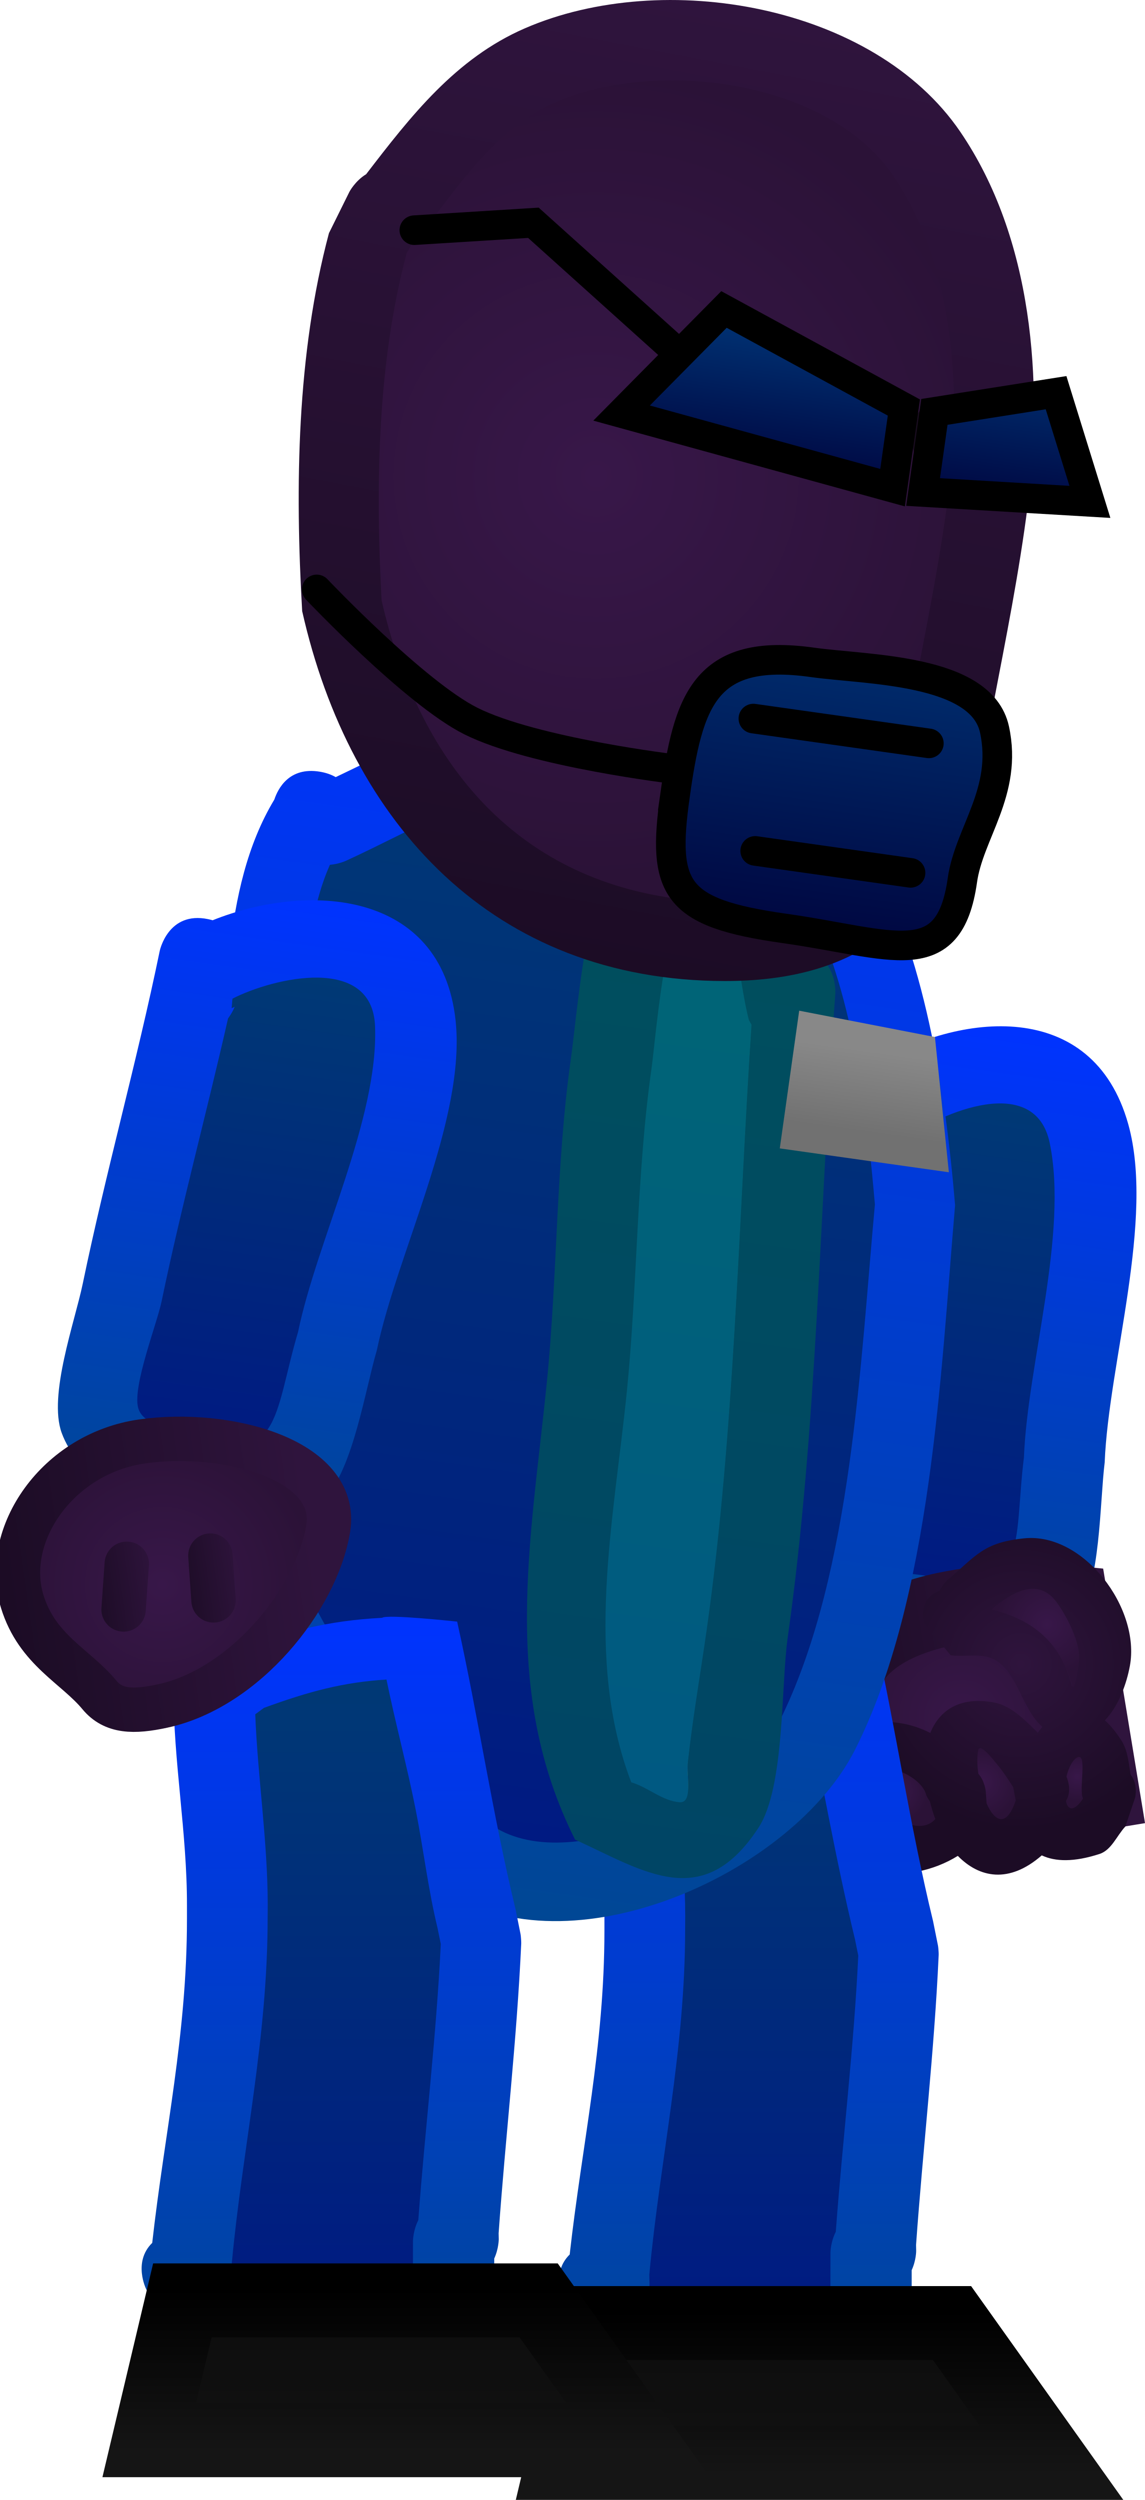 <svg version="1.1" xmlns="http://www.w3.org/2000/svg" xmlns:xlink="http://www.w3.org/1999/xlink" width="38.7" height="84.486" viewBox="0,0,38.7,84.486"><defs><linearGradient x1="335.268" y1="150.134" x2="332.237" y2="171.597" gradientUnits="userSpaceOnUse" id="color-1"><stop offset="0" stop-color="#0033ff"/><stop offset="1" stop-color="#004794"/></linearGradient><linearGradient x1="334.937" y1="152.728" x2="332.67" y2="168.777" gradientUnits="userSpaceOnUse" id="color-2"><stop offset="0" stop-color="#003975"/><stop offset="1" stop-color="#001a82"/></linearGradient><radialGradient cx="333.869" cy="173.558" r="4.269" gradientUnits="userSpaceOnUse" id="color-3"><stop offset="0" stop-color="#381749"/><stop offset="1" stop-color="#2b1237"/></radialGradient><linearGradient x1="338.082" y1="172.865" x2="329.657" y2="174.25" gradientUnits="userSpaceOnUse" id="color-4"><stop offset="0" stop-color="#2f143d"/><stop offset="1" stop-color="#1c0c25"/></linearGradient><radialGradient cx="335.84" cy="171.735" r="5.593" gradientUnits="userSpaceOnUse" id="color-5"><stop offset="0" stop-color="#2f143d"/><stop offset="1" stop-color="#1c0c25"/></radialGradient><radialGradient cx="331.661" cy="176.02" r="1.067" gradientUnits="userSpaceOnUse" id="color-6"><stop offset="0" stop-color="#381749"/><stop offset="1" stop-color="#2b1237"/></radialGradient><radialGradient cx="334.525" cy="175.72" r="1.243" gradientUnits="userSpaceOnUse" id="color-7"><stop offset="0" stop-color="#381749"/><stop offset="1" stop-color="#2b1237"/></radialGradient><radialGradient cx="337.75" cy="175.533" r="0.839" gradientUnits="userSpaceOnUse" id="color-8"><stop offset="0" stop-color="#381749"/><stop offset="1" stop-color="#2b1237"/></radialGradient><radialGradient cx="336.732" cy="170.389" r="1.753" gradientUnits="userSpaceOnUse" id="color-9"><stop offset="0" stop-color="#381749"/><stop offset="1" stop-color="#2b1237"/></radialGradient><linearGradient x1="326.658" y1="169.597" x2="326.658" y2="196.772" gradientUnits="userSpaceOnUse" id="color-10"><stop offset="0" stop-color="#0033ff"/><stop offset="1" stop-color="#004794"/></linearGradient><linearGradient x1="326.82" y1="172.647" x2="326.82" y2="194.176" gradientUnits="userSpaceOnUse" id="color-11"><stop offset="0" stop-color="#003975"/><stop offset="1" stop-color="#001a82"/></linearGradient><linearGradient x1="330.866" y1="193.604" x2="330.866" y2="199.128" gradientUnits="userSpaceOnUse" id="color-12"><stop offset="0" stop-color="#0d0d0d"/><stop offset="1" stop-color="#111111"/></linearGradient><linearGradient x1="330.866" y1="193.604" x2="330.866" y2="199.128" gradientUnits="userSpaceOnUse" id="color-13"><stop offset="0" stop-color="#000000"/><stop offset="1" stop-color="#151515"/></linearGradient><linearGradient x1="323.403" y1="139" x2="317.591" y2="180.146" gradientUnits="userSpaceOnUse" id="color-14"><stop offset="0" stop-color="#0033ff"/><stop offset="1" stop-color="#004794"/></linearGradient><linearGradient x1="322.97" y1="141.681" x2="317.911" y2="177.504" gradientUnits="userSpaceOnUse" id="color-15"><stop offset="0" stop-color="#003975"/><stop offset="1" stop-color="#001a82"/></linearGradient><linearGradient x1="326.604" y1="145.092" x2="322.225" y2="176.101" gradientUnits="userSpaceOnUse" id="color-16"><stop offset="0" stop-color="#5ca05c"/><stop offset="1" stop-color="#498049"/></linearGradient><linearGradient x1="327.038" y1="142.439" x2="321.925" y2="178.641" gradientUnits="userSpaceOnUse" id="color-17"><stop offset="0" stop-color="#00505d"/><stop offset="1" stop-color="#004565"/></linearGradient><linearGradient x1="326.605" y1="145.085" x2="322.223" y2="176.109" gradientUnits="userSpaceOnUse" id="color-18"><stop offset="0" stop-color="#006675"/><stop offset="1" stop-color="#005982"/></linearGradient><linearGradient x1="331.645" y1="151.126" x2="331.259" y2="153.861" gradientUnits="userSpaceOnUse" id="color-19"><stop offset="0" stop-color="#ababab"/><stop offset="1" stop-color="#7f7f7f"/></linearGradient><linearGradient x1="331.645" y1="151.126" x2="331.259" y2="153.861" gradientUnits="userSpaceOnUse" id="color-20"><stop offset="0" stop-color="#888888"/><stop offset="1" stop-color="#717171"/></linearGradient><linearGradient x1="312.547" y1="170.132" x2="312.547" y2="196.38" gradientUnits="userSpaceOnUse" id="color-21"><stop offset="0" stop-color="#0033ff"/><stop offset="1" stop-color="#004794"/></linearGradient><linearGradient x1="312.709" y1="172.255" x2="312.709" y2="193.784" gradientUnits="userSpaceOnUse" id="color-22"><stop offset="0" stop-color="#003975"/><stop offset="1" stop-color="#001a82"/></linearGradient><linearGradient x1="316.894" y1="192.838" x2="316.894" y2="198.362" gradientUnits="userSpaceOnUse" id="color-23"><stop offset="0" stop-color="#0d0d0d"/><stop offset="1" stop-color="#111111"/></linearGradient><linearGradient x1="316.894" y1="192.838" x2="316.894" y2="198.362" gradientUnits="userSpaceOnUse" id="color-24"><stop offset="0" stop-color="#000000"/><stop offset="1" stop-color="#151515"/></linearGradient><linearGradient x1="311.622" y1="145.806" x2="308.611" y2="167.129" gradientUnits="userSpaceOnUse" id="color-25"><stop offset="0" stop-color="#0033ff"/><stop offset="1" stop-color="#004794"/></linearGradient><linearGradient x1="311.2" y1="148.379" x2="308.947" y2="164.332" gradientUnits="userSpaceOnUse" id="color-26"><stop offset="0" stop-color="#003975"/><stop offset="1" stop-color="#001a82"/></linearGradient><radialGradient cx="306.838" cy="169.047" r="5.24" gradientUnits="userSpaceOnUse" id="color-27"><stop offset="0" stop-color="#381749"/><stop offset="1" stop-color="#2b1237"/></radialGradient><linearGradient x1="312.027" y1="168.31" x2="301.65" y2="169.784" gradientUnits="userSpaceOnUse" id="color-28"><stop offset="0" stop-color="#2f143d"/><stop offset="1" stop-color="#1c0c25"/></linearGradient><linearGradient x1="309.623" y1="168.664" x2="307.396" y2="168.981" gradientUnits="userSpaceOnUse" id="color-29"><stop offset="0" stop-color="#2f143d"/><stop offset="1" stop-color="#1c0c25"/></linearGradient><linearGradient x1="306.69" y1="168.957" x2="304.463" y2="169.273" gradientUnits="userSpaceOnUse" id="color-30"><stop offset="0" stop-color="#2f143d"/><stop offset="1" stop-color="#1c0c25"/></linearGradient><linearGradient x1="326.709" y1="115.743" x2="320.538" y2="147.921" gradientUnits="userSpaceOnUse" id="color-31"><stop offset="0" stop-color="#2f143d"/><stop offset="1" stop-color="#1c0c25"/></linearGradient><radialGradient cx="321.495" cy="131.584" r="13.685" gradientUnits="userSpaceOnUse" id="color-32"><stop offset="0" stop-color="#381749"/><stop offset="1" stop-color="#2b1237"/></radialGradient><linearGradient x1="328.754" y1="138.089" x2="327.751" y2="143.321" gradientUnits="userSpaceOnUse" id="color-33"><stop offset="0" stop-color="#180c1e"/><stop offset="1" stop-color="#180c1e" stop-opacity="0"/></linearGradient><linearGradient x1="332.253" y1="138.515" x2="331.25" y2="143.747" gradientUnits="userSpaceOnUse" id="color-34"><stop offset="0" stop-color="#180c1e"/><stop offset="1" stop-color="#180c1e" stop-opacity="0"/></linearGradient><linearGradient x1="327.571" y1="126.2" x2="326.849" y2="131.316" gradientUnits="userSpaceOnUse" id="color-35"><stop offset="0" stop-color="#003577"/><stop offset="1" stop-color="#000741"/></linearGradient><linearGradient x1="337.933" y1="127.663" x2="337.21" y2="132.779" gradientUnits="userSpaceOnUse" id="color-36"><stop offset="0" stop-color="#003577"/><stop offset="1" stop-color="#000741"/></linearGradient><linearGradient x1="329.462" y1="135.392" x2="327.841" y2="146.867" gradientUnits="userSpaceOnUse" id="color-37"><stop offset="0" stop-color="#003577"/><stop offset="1" stop-color="#000741"/></linearGradient></defs><g transform="translate(-301.346,-115.493)"><g data-paper-data="{&quot;isPaintingLayer&quot;:true}" fill-rule="nonzero" stroke-linejoin="miter" stroke-miterlimit="10" stroke-dasharray="" stroke-dashoffset="0" style="mix-blend-mode: normal"><g stroke-linecap="butt"><g stroke="none" stroke-width="0.5"><path d="M331.9,154.731c-0.189,3.233 -0.503,6.459 -0.632,9.705c-0.031,0.77 -0.515,2.968 -0.207,3.666c0.241,0.547 1.103,0.485 1.689,0.608c3.425,0.721 2.813,-1.063 3.18,-4.014c0.123,-3.162 1.509,-7.46 0.874,-10.527c-0.491,-2.369 -3.612,-1.049 -4.865,-0.122c-0.004,0.074 -0.008,0.147 -0.012,0.221l0.128,0.039c0,0 -0.036,0.195 -0.154,0.424zM330.825,151.493c2.956,-1.797 7.455,-2.279 8.652,1.982c0.906,3.225 -0.659,8.085 -0.794,11.446c-0.17,1.387 -0.133,4.051 -0.912,5.226c-1.674,2.524 -7.657,1.892 -9.137,-0.727c-0.662,-1.171 -0.177,-3.772 -0.125,-5.093c0.153,-3.853 0.573,-7.68 0.723,-11.522c0,0 0.055,-1.38 1.435,-1.325c0.055,0.002 0.108,0.007 0.159,0.013z" fill="url(#color-1)"/><path d="M332.039,154.255l-0.096,0.067c0.004,-0.074 -0.025,-0.253 -0.021,-0.326c1.253,-0.927 4.412,-2.245 4.903,0.124c0.636,3.067 -0.748,7.465 -0.871,10.627c-0.367,2.952 0.212,4.74 -3.213,4.02c-0.585,-0.123 -1.459,-0.064 -1.701,-0.612c-0.308,-0.698 0.164,-2.903 0.194,-3.673c0.129,-3.246 0.459,-6.568 0.647,-9.801c0.118,-0.229 0.156,-0.425 0.156,-0.425z" data-paper-data="{&quot;noHover&quot;:false,&quot;origItem&quot;:[&quot;Path&quot;,{&quot;applyMatrix&quot;:true,&quot;segments&quot;:[[[616.01757,324.85208],[0.42222,0.19775],[-5.862,-0.10908]],[[598.41748,324.4053],[5.88139,0],[-1.39497,0]],[[591.77102,324.29391],[1.24103,-0.60726],[-0.97287,0.47604]],[[590.7917,327.39212],[0.18086,-1.06789],[-1.058,6.24707]],[[598.28123,332.85556],[-5.36576,-0.45131],[5.72909,-0.0041]],[[617.38488,333.68111],[-5.50117,1.3696],[4.2505,-1.05822]],[[617.25671,324.87154],[1.76693,2.20033],[-0.1335,-0.00169]],[[616.85624,324.86607],[0.13349,0.00196],[0,0]],[616.79521,325.10061]],&quot;closed&quot;:true}]}" fill="url(#color-2)"/></g><g><path d="M330.449,171.25c1.989,-2.107 7.105,-1.596 7.105,-1.596l1.056,6.423l-8.425,1.385c0,0 -1.725,-4.105 0.264,-6.212z" fill="url(#color-3)" stroke="url(#color-4)" stroke-width="2.5"/><path d="M332.619,176.164c-0.149,-0.64 -1.418,-1.201 -1.841,-0.69c-0.507,0.612 1.39,2.338 2.153,1.476c-0.077,-0.192 -0.141,-0.391 -0.193,-0.593c-0.08,-0.105 -0.118,-0.193 -0.118,-0.193zM334.693,176.031l0.014,0.373c0.254,0.597 0.625,0.869 0.944,-0.09l-0.094,-0.433c-0.149,-0.235 -0.301,-0.467 -0.477,-0.682c-0.177,-0.216 -0.602,-0.798 -0.655,-0.523c-0.038,0.194 -0.027,0.479 0.02,0.78c0.224,0.241 0.248,0.574 0.248,0.574zM329.161,176.62c-0.41,-2.797 1.892,-3.443 3.628,-2.561c0.31,-0.762 0.991,-1.241 2.149,-1.03c0.552,0.101 1,0.544 1.399,0.938c0.029,0.029 0.057,0.058 0.084,0.087c0.051,-0.07 0.103,-0.137 0.157,-0.2c-0.689,-0.588 -0.837,-1.856 -1.623,-2.275c-0.436,-0.233 -0.987,-0.081 -1.478,-0.144l-0.886,-1.076c0,0 -0.276,-0.812 0.518,-1.106c0.095,-0.218 0.254,-0.356 0.254,-0.356c0.989,-0.836 1.213,-1.274 2.603,-1.415c2.002,-0.203 3.934,2.361 3.568,4.316c-0.111,0.595 -0.372,1.342 -0.844,1.836c0.187,0.168 0.374,0.392 0.558,0.68c0.216,0.336 0.244,0.754 0.31,1.155c0.265,0.327 0.154,0.777 0.154,0.777l-0.329,0.974c-0.29,0.309 -0.468,0.796 -0.871,0.928c-0.865,0.283 -1.504,0.263 -1.955,0.049c-1.114,0.972 -2.118,0.753 -2.838,0.017c-1.632,1.014 -4.196,0.895 -4.561,-1.595zM337.933,176.251c-0.019,-0.052 -0.027,-0.085 -0.027,-0.085c-0.083,-0.407 0.185,-1.448 -0.171,-1.234c-0.145,0.087 -0.254,0.341 -0.315,0.624c0.076,0.182 0.15,0.488 -0.032,0.778c0.059,0.291 0.23,0.383 0.545,-0.084zM334.887,169.902c1.273,0.319 2.245,0.958 2.673,2.517c0.075,0.273 0.199,-0.537 0.227,-0.819c0.059,-0.595 -0.41,-1.476 -0.747,-1.932c-0.64,-0.866 -1.494,-0.323 -2.153,0.234z" fill="url(#color-5)" stroke="none" stroke-width="0.5"/><path d="M332.772,176.362c0.052,0.202 0.112,0.415 0.188,0.607c-0.763,0.862 -2.718,-0.903 -2.211,-1.516c0.423,-0.511 1.756,0.068 1.904,0.708c0,0 0.038,0.096 0.118,0.201z" data-paper-data="{&quot;noHover&quot;:false,&quot;origItem&quot;:[&quot;Path&quot;,{&quot;applyMatrix&quot;:true,&quot;segments&quot;:[[[713.45739,344.01345],[0,0],[-1.18729,0.07749]],[[711.6847,347.09997],[-0.78859,-0.90597],[0.94514,1.08581]],[[714.95349,343.68807],[1.31533,1.61513],[-0.36571,0.08035]],[[713.8376,343.85931],[0.37577,-0.0336],[-0.21177,0.11203]]],&quot;closed&quot;:true}]}" fill="url(#color-6)" stroke="none" stroke-width="0.5"/><path d="M334.414,175.441c-0.047,-0.302 -0.044,-0.601 -0.006,-0.795c0.054,-0.274 0.499,0.303 0.676,0.519c0.176,0.215 0.358,0.491 0.507,0.726l0.086,0.447c-0.319,0.959 -0.731,0.695 -0.986,0.098l-0.025,-0.382c0,0 -0.029,-0.372 -0.253,-0.613z" data-paper-data="{&quot;noHover&quot;:false,&quot;origItem&quot;:[&quot;Path&quot;,{&quot;applyMatrix&quot;:true,&quot;segments&quot;:[[713.82736,340.26916],[[714.49854,340.35442],[0,0],[1.14027,-0.27893]],[[714.61501,338.64132],[1.61915,0.85151],[0,0]],[[713.81479,338.68239],[0,0],[-0.463,0.19701]],[[712.45674,339.33334],[0.43528,-0.2507],[-0.43855,0.25258]],[[711.32956,340.35047],[-0.47431,-0.17649],[0.33621,0.1251]],[[712.7295,340.54308],[-0.55295,-0.00423],[0.49603,-0.32863]]],&quot;closed&quot;:true}]}" fill="url(#color-7)" stroke="none" stroke-width="0.5"/><path d="M337.373,176.367c0.182,-0.29 0.095,-0.65 0.019,-0.832c0.061,-0.283 0.201,-0.55 0.346,-0.638c0.356,-0.214 0.103,0.892 0.186,1.299c0,0 0.007,0.034 0.026,0.085c-0.314,0.467 -0.517,0.376 -0.576,0.085z" data-paper-data="{&quot;noHover&quot;:false,&quot;origItem&quot;:[&quot;Path&quot;,{&quot;applyMatrix&quot;:true,&quot;segments&quot;:[[[715.17227,334.54677],[0.74271,0.69867],[-0.09765,0.01859]],[[715.01337,334.56944],[0,0],[-0.75102,0.02862]],[[712.75938,334.51273],[-0.27742,-0.69849],[0.1134,0.28552]],[[713.78191,335.2593],[-0.48756,-0.19192],[0.34728,-0.08294]],[[715.16273,335.54445],[-0.46486,-0.41063],[0.53654,-0.01982]]],&quot;closed&quot;:true}]}" fill="url(#color-8)" stroke="none" stroke-width="0.5"/><path d="M337.056,169.637c0.337,0.456 0.822,1.383 0.763,1.979c-0.028,0.282 -0.162,1.105 -0.237,0.832c-0.428,-1.559 -1.451,-2.245 -2.724,-2.565c0.659,-0.557 1.559,-1.111 2.198,-0.246z" data-paper-data="{&quot;noHover&quot;:false,&quot;origItem&quot;:[&quot;Path&quot;,{&quot;applyMatrix&quot;:true,&quot;segments&quot;:[[[702.93741,338.12353],[-0.80111,-1.3408],[0.9444,-2.1794]],[[708.21863,334.08789],[-2.91026,0.30733],[0.51019,-0.05388]],[[706.82186,333.44151],[0.49549,0.133],[-1.04577,-0.28072]],[[703.15134,334.20874],[0.91368,-0.46802],[-1.73453,0.8885]]],&quot;closed&quot;:true}]}" fill="url(#color-9)" stroke="none" stroke-width="0.5"/></g></g><g stroke-linecap="butt"><g data-paper-data="{&quot;index&quot;:null}" stroke="none" stroke-width="0.5"><path d="M320.766,193.975l-0.369,-0.724c0,0 -0.458,-0.917 0.204,-1.565c0.419,-3.743 1.174,-7.018 1.174,-10.941c0,0 0,-1.381 1.381,-1.381c1.381,0 1.381,1.381 1.381,1.381c0,0 0,1.381 -1.381,1.381c-1.381,0 -1.381,-1.381 -1.381,-1.381v-0.457c0.006,-2.452 -0.456,-4.851 -0.457,-7.316c0,0 0,-1.317 1.286,-1.379l0.843,-0.529c1.853,-0.672 3.33,-1.03 5.172,-1.125c0.155,-0.13 0.362,-0.236 0.64,-0.297c1.348,-0.3 1.648,1.049 1.648,1.049c0.719,3.233 1.195,6.516 1.976,9.73l0.164,0.816c0,0 0.013,0.064 0.019,0.166c0.009,0.102 0.006,0.167 0.006,0.167c-0.149,3.282 -0.531,6.518 -0.764,9.791l0.004,0.206c0,0 0,0.318 -0.152,0.648c0,0.444 0,0.889 0,1.333v1.33c0.022,0.469 -0.135,0.784 -0.345,0.995c-0.193,0.227 -0.494,0.409 -0.962,0.426c-4.054,0.343 -7.562,1.627 -10.086,-2.324zM329.397,191.566c0,0 0,-0.352 0.178,-0.7c0.23,-3.093 0.582,-6.154 0.731,-9.256l-0.107,-0.541c-0.668,-2.765 -1.119,-5.577 -1.687,-8.367c-1.456,0.09 -2.593,0.399 -4.12,0.956l-0.292,0.217c0.085,2.15 0.434,4.255 0.439,6.411v0.457c0,4.095 -0.857,7.635 -1.226,11.569l0.007,0.32c0,0 -0,0.067 -0.015,0.17c1.413,1.925 3.772,1.286 6.093,0.905c0,-0.807 0,-1.736 0,-2.143z" fill="url(#color-10)"/><path d="M329.411,193.762c-2.321,0.38 -4.713,1.018 -6.126,-0.907c0.015,-0.104 0.014,-0.171 0.014,-0.171l-0.007,-0.32c0.369,-3.934 1.211,-7.568 1.211,-11.663l0.003,-0.46c-0.005,-2.156 -0.337,-4.27 -0.422,-6.42l0.294,-0.217c1.526,-0.557 2.686,-0.868 4.142,-0.957c0.568,2.79 1.056,5.625 1.724,8.39l0.111,0.547c-0.148,3.102 -0.531,6.24 -0.76,9.333c-0.178,0.349 -0.18,0.701 -0.18,0.701c0,0.407 -0.003,1.337 -0.003,2.144z" data-paper-data="{&quot;noHover&quot;:false,&quot;origItem&quot;:[&quot;Path&quot;,{&quot;applyMatrix&quot;:true,&quot;segments&quot;:[[[329.34589,196.45675],[0,0.36854],[0,0]],[[329.50667,195.82278],[-0.16078,0.31546],[0.20811,-2.79922]],[[330.16794,187.44507],[-0.13425,2.80784],[0,0]],[[330.07085,186.95568],[0,0],[-0.60488,-2.50272]],[[328.54369,179.3825],[0.51447,2.5252],[-1.31764,0.08123]],[[324.81473,180.24814],[1.38162,-0.50411],[0,0]],[[324.55041,180.44449],[0,0],[0.07662,1.9458]],[[324.94774,186.24748],[-0.00418,-1.95127],[0,0]],[[324.94774,186.66137],[0,0],[0,3.7065]],[[323.83783,197.13298],[0.33393,-3.56105],[0,0]],[323.84403,197.42249],[[323.83081,197.57676],[0.01322,-0.09403],[1.27911,1.74231]],[[329.34589,198.39616],[-2.10106,0.34423],[0,-0.73049]]],&quot;closed&quot;:true}]}" fill="url(#color-11)"/></g><path d="M320.361,198.729l1.121,-4.725h12.042l3.364,4.725z" fill="url(#color-12)" stroke="url(#color-13)" stroke-width="2.5"/></g><g stroke-linecap="butt"><path d="M310.617,142.518c0.122,-0.369 0.498,-1.113 1.532,-0.946c0.22,0.036 0.399,0.101 0.544,0.185c2.482,-1.184 5.08,-2.585 7.833,-2.819c10.321,-0.875 12.439,9.412 13.101,17.284c-0.487,5.671 -0.788,13.263 -3.38,18.402c-2.065,4.095 -9.338,7.45 -13.613,4.919c-0.966,-0.572 -2.25,-2.115 -3.044,-3.009c-3.338,-3.358 -5.62,-7.79 -6.268,-12.578c-0.452,-3.337 0.882,-7.426 1.311,-10.768c0.453,-3.53 0.136,-7.602 1.984,-10.671zM312.525,144.77c-1.123,2.518 -0.814,6.145 -1.152,8.774c-0.39,3.038 -1.751,7.027 -1.313,10.048c0.62,4.269 2.573,8.061 5.545,11.053c0.486,0.55 1.81,2.113 2.414,2.509c2.751,1.806 8.499,-1.129 9.758,-3.762c2.336,-4.884 2.597,-11.836 3.089,-17.173c-0.535,-6.159 -1.673,-15.252 -10.088,-14.529c-2.704,0.232 -5.33,1.857 -7.737,2.955c0,0 -0.219,0.1 -0.515,0.125z" data-paper-data="{&quot;index&quot;:null}" fill="url(#color-14)" stroke="none" stroke-width="0.5"/><path d="M313.015,144.595c2.407,-1.099 5.06,-2.729 7.763,-2.961c8.415,-0.724 9.605,8.408 10.139,14.567c-0.492,5.337 -0.78,12.355 -3.116,17.239c-1.259,2.633 -7.04,5.575 -9.791,3.768c-0.604,-0.397 -1.936,-1.962 -2.423,-2.511c-2.972,-2.993 -4.96,-6.817 -5.58,-11.086c-0.439,-3.021 0.929,-7.061 1.318,-10.099c0.337,-2.629 0.049,-6.274 1.172,-8.792c0.297,-0.025 0.517,-0.126 0.517,-0.126z" data-paper-data="{&quot;noHover&quot;:false,&quot;origItem&quot;:[&quot;Path&quot;,{&quot;applyMatrix&quot;:true,&quot;segments&quot;:[[[676.95363,327.53763],[0.52277,-0.13029],[-1.28111,4.82322]],[[677.42355,343.54993],[-0.15471,-4.79615],[0.17873,5.54086]],[[677.97299,361.88541],[-1.65452,-5.27281],[2.33812,7.45136]],[[691.0677,380.04187],[-6.17325,-4.49245],[1.0278,0.84204]],[[696.10429,383.8304],[-1.19344,-0.53461],[5.43667,2.43539]],[[712.45871,374.29465],[-1.49146,5.06858],[2.76649,-9.40165]],[[713.03049,342.71279],[0.65934,9.6801],[-2.73024,-10.85366]],[[690.81498,319.65452],[14.83008,-3.71801],[-4.76467,1.19454]],[[677.83852,327.16594],[3.98524,-2.65696],[0,0]]],&quot;closed&quot;:true}],&quot;index&quot;:null}" fill="url(#color-15)" stroke="none" stroke-width="0.5"/><path d="M325.238,170.52c-0.213,1.509 -0.48,3.02 -0.644,4.534c-0.049,0.453 0.179,1.371 -0.276,1.339c-0.586,-0.041 -1.07,-0.51 -1.634,-0.673c-1.602,-4.195 -0.584,-8.853 -0.146,-13.195c0.361,-3.582 0.321,-7.321 0.826,-10.877c0.175,-1.231 0.523,-6.383 1.837,-6.755c1.041,1.194 1.052,3.522 1.456,5.077l0.089,0.163c-0.447,6.743 -0.565,13.717 -1.507,20.387z" data-paper-data="{&quot;noHover&quot;:false,&quot;origItem&quot;:[&quot;Path&quot;,{&quot;applyMatrix&quot;:true,&quot;segments&quot;:[[[695.28471,336.78703],[0.90515,12.20038],[0,0]],[[695.08577,336.5182],[0,0],[-1.1183,-2.68565]],[[691.20635,327.78622],[2.16851,1.87744],[-2.26047,0.99958]],[[689.64076,340.3558],[0.0015,-2.25151],[-0.00433,6.50217]],[[690.94745,359.88474],[-0.25953,-6.51127],[0.31463,7.89377]],[[694.48771,383.47986],[-3.93349,-7.11322],[1.0523,0.14957]],[[697.57617,384.27276],[-1.06024,0.07479],[0.82282,-0.05804]],[[697.72931,381.8029],[0.02636,0.82445],[-0.08813,-2.75645]],[[697.72931,373.51348],[0,2.75805],[0,-12.1937]]],&quot;closed&quot;:true}],&quot;index&quot;:null}" fill="url(#color-16)" stroke="none" stroke-width="0.5"/><path d="M328.943,147.781c0.703,0.398 0.636,1.299 0.636,1.299c-0.535,7.224 -0.599,14.607 -1.611,21.771c-0.228,1.618 -0.093,5.043 -0.984,6.408c-1.867,2.861 -3.832,1.496 -6.202,0.404c-2.52,-5.023 -1.496,-10.063 -0.954,-15.449c0.364,-3.621 0.302,-7.299 0.808,-10.897c0.278,-1.974 0.598,-7.15 2.413,-8.4c0.804,-0.553 1.905,-0.425 2.858,-0.638c2.185,1.901 2.524,3.296 3.037,5.501zM326.733,150.187l-0.088,-0.162c-0.404,-1.555 -0.406,-3.881 -1.447,-5.076c-1.314,0.372 -1.653,5.523 -1.827,6.754c-0.505,3.556 -0.433,7.201 -0.794,10.783c-0.438,4.342 -1.488,8.985 0.114,13.18c0.564,0.163 1.042,0.631 1.628,0.672c0.455,0.032 0.225,-0.886 0.275,-1.339c0.165,-1.515 0.427,-3.026 0.64,-4.534c0.942,-6.67 1.053,-13.534 1.5,-20.278z" data-paper-data="{&quot;index&quot;:null}" fill="url(#color-17)" stroke="none" stroke-width="0.5"/><path d="M325.238,170.528c-0.213,1.509 -0.48,3.02 -0.645,4.534c-0.049,0.453 0.179,1.371 -0.276,1.339c-0.586,-0.041 -1.071,-0.51 -1.635,-0.673c-1.602,-4.195 -0.588,-8.855 -0.15,-13.197c0.361,-3.582 0.326,-7.334 0.83,-10.89c0.175,-1.231 0.524,-6.383 1.838,-6.755c1.041,1.194 1.053,3.522 1.457,5.077l0.089,0.163c-0.447,6.743 -0.566,13.732 -1.508,20.402z" data-paper-data="{&quot;noHover&quot;:false,&quot;origItem&quot;:[&quot;Path&quot;,{&quot;applyMatrix&quot;:true,&quot;segments&quot;:[[[645.27911,303.76847],[0.96165,12.96171],[0,0]],[[645.06775,303.48285],[0,0],[-1.18809,-2.85326]],[[640.94624,294.20597],[2.30382,1.9946],[-2.40154,1.06196]],[[639.28294,307.55993],[0.00159,-2.39202],[-0.00459,6.90792]],[[640.67118,328.30755],[-0.27574,-6.91759],[0.33425,8.38638]],[[644.43237,353.3751],[-4.17897,-7.55711],[1.11797,0.15889]],[[647.71356,354.21748],[-1.1264,0.07947],[0.87417,-0.06166]],[[647.87626,351.59349],[0.028,0.87591],[-0.09362,-2.92845]],[[647.87626,342.78678],[0,2.93017],[0,-12.95463]]],&quot;closed&quot;:true,&quot;fillColor&quot;:[0,0,0,1]}]}" fill="url(#color-18)" stroke="none" stroke-width="0.5"/><path d="M329.114,153.241l0.298,-2.113l2.386,0.463l0.212,2.059z" data-paper-data="{&quot;index&quot;:null}" fill="url(#color-19)" stroke="url(#color-20)" stroke-width="2.5"/></g><g stroke-linecap="butt"><g data-paper-data="{&quot;index&quot;:null}" stroke="none" stroke-width="0.5"><path d="M306.656,193.582l-0.369,-0.724c0,0 -0.458,-0.917 0.204,-1.565c0.419,-3.743 1.174,-7.018 1.174,-10.941c0,0 0,-1.381 1.381,-1.381c1.381,0 1.381,1.381 1.381,1.381c0,0 0,1.381 -1.381,1.381c-1.381,0 -1.381,-1.381 -1.381,-1.381v-0.457c0.006,-2.452 -0.456,-4.851 -0.457,-7.316l2.004,-1.285c1.853,-0.672 3.205,-1.03 5.048,-1.125c0.155,-0.13 2.537,0.128 2.537,0.128c0.719,3.233 1.195,6.516 1.976,9.73l0.164,0.816c0,0 0.013,0.064 0.019,0.166c0.009,0.102 0.007,0.167 0.007,0.167c-0.149,3.282 -0.531,6.518 -0.764,9.791l0.004,0.206c0,0 0,0.318 -0.152,0.648c0,0.444 0,0.889 0,1.333v1.33c0.022,0.469 -0.135,0.784 -0.345,0.995c-0.193,0.227 -0.494,0.409 -0.962,0.426c-4.054,0.343 -7.562,1.627 -10.086,-2.324zM315.286,191.173c0,0 0,-0.352 0.178,-0.7c0.23,-3.093 0.582,-6.154 0.731,-9.256l-0.107,-0.541c-0.668,-2.765 -1.119,-5.577 -1.687,-8.367c-1.456,0.09 -2.593,0.399 -4.12,0.956l-0.292,0.217c0.085,2.15 0.434,4.255 0.439,6.411v0.457c0,4.095 -0.857,7.635 -1.226,11.569l0.007,0.32c0,0 0,0.067 -0.015,0.17c1.413,1.925 3.772,1.286 6.093,0.905c0,-0.807 0,-1.736 0,-2.143z" fill="url(#color-21)"/><path d="M315.3,193.37c-2.321,0.38 -4.713,1.018 -6.126,-0.907c0.015,-0.104 0.014,-0.171 0.014,-0.171l-0.007,-0.32c0.369,-3.934 1.211,-7.568 1.211,-11.663l0.003,-0.46c-0.005,-2.156 -0.337,-4.27 -0.422,-6.42l0.294,-0.217c1.526,-0.557 2.686,-0.868 4.142,-0.957c0.297,1.458 0.696,2.928 0.986,4.394c0.265,1.34 0.418,2.676 0.738,3.997l0.111,0.547c-0.148,3.102 -0.531,6.24 -0.76,9.333c-0.178,0.349 -0.18,0.701 -0.18,0.701c0,0.407 -0.003,1.337 -0.003,2.144z" data-paper-data="{&quot;noHover&quot;:false,&quot;origItem&quot;:[&quot;Path&quot;,{&quot;applyMatrix&quot;:true,&quot;segments&quot;:[[[656.20845,399.25981],[0,0.73707],[0,0]],[[656.53001,397.99186],[-0.32156,0.63093],[0.41621,-5.59843]],[[657.85254,381.23645],[-0.26849,5.61568],[0,0]],[[657.65836,380.25767],[0,0],[-1.20977,-5.00543]],[[654.60405,365.11129],[1.02893,5.0504],[-2.63528,0.16247]],[[647.14612,366.84258],[2.76323,-1.00821],[0,0]],[[646.61747,367.23529],[0,0],[0.15324,3.89159]],[[647.41214,378.84126],[-0.00836,-3.90254],[0,0]],[[647.41214,379.66904],[0,0],[0,7.413]],[[645.19232,400.61227],[0.66787,-7.12211],[0,0]],[645.20473,401.19129],[[645.17828,401.49982],[0.02645,-0.18806],[2.55822,3.48462]],[[656.20845,403.13861],[-4.20212,0.68846],[0,-1.46098]]],&quot;closed&quot;:true}]}" fill="url(#color-22)"/></g><path d="M306.389,197.962l1.121,-4.725h12.042l3.364,4.725z" fill="url(#color-23)" stroke="url(#color-24)" stroke-width="2.5"/></g><g><g stroke="none" stroke-width="0.5" stroke-linecap="butt"><path d="M309.063,149.965c-0.716,3.159 -1.556,6.289 -2.215,9.47c-0.156,0.755 -0.995,2.843 -0.805,3.583c0.148,0.58 1.009,0.66 1.566,0.877c3.26,1.273 2.949,-0.587 3.795,-3.439c0.64,-3.099 2.713,-7.112 2.589,-10.241c-0.096,-2.418 -3.391,-1.627 -4.78,-0.918c-0.016,0.072 -0.032,0.144 -0.048,0.216l0.12,0.059c0,0 -0.067,0.187 -0.222,0.393zM308.533,146.594c3.211,-1.288 7.727,-1.025 8.21,3.374c0.365,3.33 -1.976,7.867 -2.661,11.161c-0.395,1.34 -0.795,3.975 -1.757,5.006c-2.065,2.215 -7.864,0.61 -8.894,-2.216c-0.461,-1.264 0.444,-3.75 0.712,-5.044c0.783,-3.776 1.825,-7.482 2.602,-11.247c0,0 0.28,-1.352 1.633,-1.072c0.054,0.011 0.106,0.024 0.155,0.039z" fill="url(#color-25)"/><path d="M309.278,149.517l-0.105,0.05c0.016,-0.072 0.017,-0.253 0.033,-0.325c1.388,-0.709 4.72,-1.491 4.816,0.927c0.124,3.129 -1.962,7.241 -2.602,10.34c-0.846,2.852 -0.568,4.711 -3.829,3.438c-0.557,-0.218 -1.429,-0.303 -1.577,-0.882c-0.189,-0.739 0.638,-2.837 0.794,-3.592c0.659,-3.181 1.53,-6.404 2.246,-9.562c0.154,-0.206 0.224,-0.393 0.224,-0.393z" data-paper-data="{&quot;noHover&quot;:false,&quot;origItem&quot;:[&quot;Path&quot;,{&quot;applyMatrix&quot;:true,&quot;segments&quot;:[[[616.01757,324.85208],[0.42222,0.19775],[-5.862,-0.10908]],[[598.41748,324.4053],[5.88139,0],[-1.39497,0]],[[591.77102,324.29391],[1.24103,-0.60726],[-0.97287,0.47604]],[[590.7917,327.39212],[0.18086,-1.06789],[-1.058,6.24707]],[[598.28123,332.85556],[-5.36576,-0.45131],[5.72909,-0.0041]],[[617.38488,333.68111],[-5.50117,1.3696],[4.2505,-1.05822]],[[617.25671,324.87154],[1.76693,2.20033],[-0.1335,-0.00169]],[[616.85624,324.86607],[0.13349,0.00196],[0,0]],[616.79521,325.10061]],&quot;closed&quot;:true}]}" fill="url(#color-26)"/></g><g stroke-width="1.5"><path d="M306.846,173.148c-0.994,0.216 -1.671,0.193 -2.137,-0.37c-0.816,-0.985 -2.108,-1.52 -2.612,-3.162c-0.692,-2.253 1.189,-5.002 4.055,-5.409c2.866,-0.407 6.669,0.622 6.286,2.948c-0.393,2.384 -2.806,5.388 -5.591,5.993z" fill="url(#color-27)" stroke="url(#color-28)" stroke-linecap="butt"/><path d="M308.563,169.579l-0.106,-1.513" fill="none" stroke="url(#color-29)" stroke-linecap="round"/><path d="M305.523,169.886l0.108,-1.543" fill="none" stroke="url(#color-30)" stroke-linecap="round"/></g></g><g><g stroke="none" stroke-width="0.5" stroke-linecap="butt"><path d="M315.133,124.084c-0.996,3.726 -1.043,7.831 -0.839,11.678c1.217,5.32 4.353,9.404 10.127,10.074c1.806,0.209 3.913,0.169 5.353,-1.137c1.405,-1.274 1.907,-3.361 2.395,-5.133l0.034,-0.774c0.419,-2.187 0.858,-4.355 1.139,-6.565c0.458,-3.515 0.228,-7.682 -1.827,-10.732c-2.179,-3.234 -7.894,-3.995 -11.374,-2.492c-1.927,0.833 -3.167,2.665 -4.381,4.258c0,0 -0.123,0.161 -0.337,0.312zM334.872,140.156c-0.669,2.385 -1.378,4.891 -3.282,6.624c-1.591,1.448 -3.697,1.87 -5.751,1.868c-7.817,-0.01 -12.663,-5.316 -14.28,-12.502c-0.243,-4.215 -0.183,-8.687 0.905,-12.773l0.692,-1.398c0,0 0.191,-0.366 0.565,-0.594c1.5,-1.953 3.021,-3.913 5.363,-4.93c4.703,-2.043 11.798,-0.79 14.717,3.493c2.459,3.609 2.806,8.445 2.281,12.632c-0.29,2.267 -0.736,4.491 -1.166,6.735l0.006,0.506c0,0 -0.002,0.067 -0.019,0.17c-0.014,0.104 -0.032,0.168 -0.032,0.168z" data-paper-data="{&quot;index&quot;:null}" fill="url(#color-31)"/><path d="M315.384,123.533c0.214,-0.151 0.338,-0.314 0.338,-0.314c1.214,-1.594 2.477,-3.438 4.404,-4.271c3.481,-1.503 9.243,-0.732 11.422,2.501c2.055,3.05 2.307,7.264 1.849,10.778c-0.281,2.21 -0.732,4.41 -1.151,6.598l-0.036,0.777c-0.488,1.771 -1.008,3.871 -2.412,5.145c-1.44,1.306 -3.568,1.352 -5.374,1.143c-5.774,-0.67 -8.964,-4.788 -10.181,-10.107c-0.204,-3.847 -0.148,-8.01 0.849,-11.736z" data-paper-data="{&quot;noHover&quot;:false,&quot;origItem&quot;:[&quot;Path&quot;,{&quot;applyMatrix&quot;:true,&quot;segments&quot;:[[[671.09228,293.63325],[0,0],[-0.50118,6.96414]],[[673.5825,314.68052],[-1.67396,-6.76963],[3.97672,9.04261]],[[695.02141,329.13737],[-10.49315,0.77816],[3.28185,-0.24338]],[[704.15028,325.29034],[-2.11482,2.81329],[2.06259,-2.74382]],[[706.65855,315.34875],[-0.26422,3.31542],[0,0]],[[706.45502,313.96054],[0,0],[0,-4.03171]],[[706.24174,301.9005],[0.25297,4.02447],[-0.38383,-6.40502]],[[699.33412,283.4432],[4.6941,4.72241],[-4.97613,-5.00614]],[[678.26275,282.89097],[5.67532,-3.85953],[-3.14292,2.13736]],[[671.92541,291.95545],[1.61496,-3.24753],[0,0]],[[671.43327,292.62555],[0.3281,-0.342],[0,0]]],&quot;closed&quot;:true}],&quot;index&quot;:null}" fill="url(#color-32)"/><path d="M329.583,129.841c-0.581,1.253 -1.834,0.671 -1.834,0.671l-0.13,-0.106c-0.473,-0.091 -0.947,-0.182 -1.42,-0.272c0,0 -1.356,-0.26 -1.096,-1.616c0.26,-1.356 1.616,-1.096 1.616,-1.096c0.473,0.091 0.947,0.182 1.42,0.272l0.772,0.313c0,0 1.253,0.581 0.671,1.834z" data-paper-data="{&quot;index&quot;:null}" fill="#180c1e"/><path d="M327.84,143.338c-1.25,-0.24 -1.011,-1.49 -1.011,-1.49l0.232,-1.195c0.03,-0.47 0.06,-0.941 0.09,-1.411c0,0 0.083,-1.27 1.353,-1.188c1.27,0.083 1.188,1.353 1.188,1.353c-0.035,0.523 -0.07,1.046 -0.105,1.568l-0.257,1.351c0,0 -0.24,1.25 -1.49,1.011z" data-paper-data="{&quot;index&quot;:null}" fill="url(#color-33)"/><path d="M331.339,143.764c-1.25,-0.24 -1.011,-1.49 -1.011,-1.49l0.232,-1.195c0.03,-0.47 0.06,-0.941 0.09,-1.411c0,0 0.083,-1.27 1.353,-1.188c1.27,0.083 1.188,1.353 1.188,1.353c-0.035,0.523 -0.07,1.046 -0.105,1.568l-0.257,1.351c0,0 -0.24,1.25 -1.49,1.011z" data-paper-data="{&quot;index&quot;:null}" fill="url(#color-34)"/><path d="M332.16,130.335c-0.077,-1.379 1.302,-1.456 1.302,-1.456l0.833,-0.005c0.473,0.091 0.947,0.182 1.42,0.272c0,0 1.356,0.26 1.096,1.616c-0.26,1.356 -1.616,1.096 -1.616,1.096c-0.473,-0.091 -0.947,-0.182 -1.42,-0.272l-0.159,0.05c0,0 -1.379,0.077 -1.456,-1.302z" data-paper-data="{&quot;index&quot;:null}" fill="#180c1e"/></g><path d="M325.816,125.952l6.08,3.314l-0.382,2.708l-9.159,-2.521z" fill="url(#color-35)" stroke="#000000" stroke-width="1" stroke-linecap="round"/><path d="M315.35,123.272l4.025,-0.25l4.72,4.247" fill="none" stroke="#000000" stroke-width="1" stroke-linecap="round"/><path d="M338.184,132.455l-5.638,-0.334l0.382,-2.708l4.112,-0.649z" data-paper-data="{&quot;index&quot;:null}" fill="url(#color-36)" stroke="#000000" stroke-width="1" stroke-linecap="round"/><path d="M324.16,142.38c0.448,-3.169 0.974,-5.02 4.653,-4.501c1.819,0.257 5.701,0.21 6.146,2.268c0.455,2.103 -0.859,3.491 -1.085,5.092c-0.448,3.169 -2.353,2.147 -6.032,1.628c-3.679,-0.52 -4.128,-1.319 -3.681,-4.487z" fill="url(#color-37)" stroke="#000000" stroke-width="1" stroke-linecap="butt"/><path d="M332.741,140.616l-5.932,-0.838" fill="none" stroke="#000000" stroke-width="1" stroke-linecap="round"/><path d="M326.871,144.25l5.251,0.742" fill="none" stroke="#000000" stroke-width="1" stroke-linecap="round"/><path d="M324.186,141.491c0,0 -4.799,-0.565 -6.926,-1.63c-1.891,-0.947 -5.209,-4.448 -5.209,-4.448" fill="none" stroke="#000000" stroke-width="1" stroke-linecap="round"/></g></g></g></svg><!--rotationCenter:18.65371087637334:64.50747463682086-->